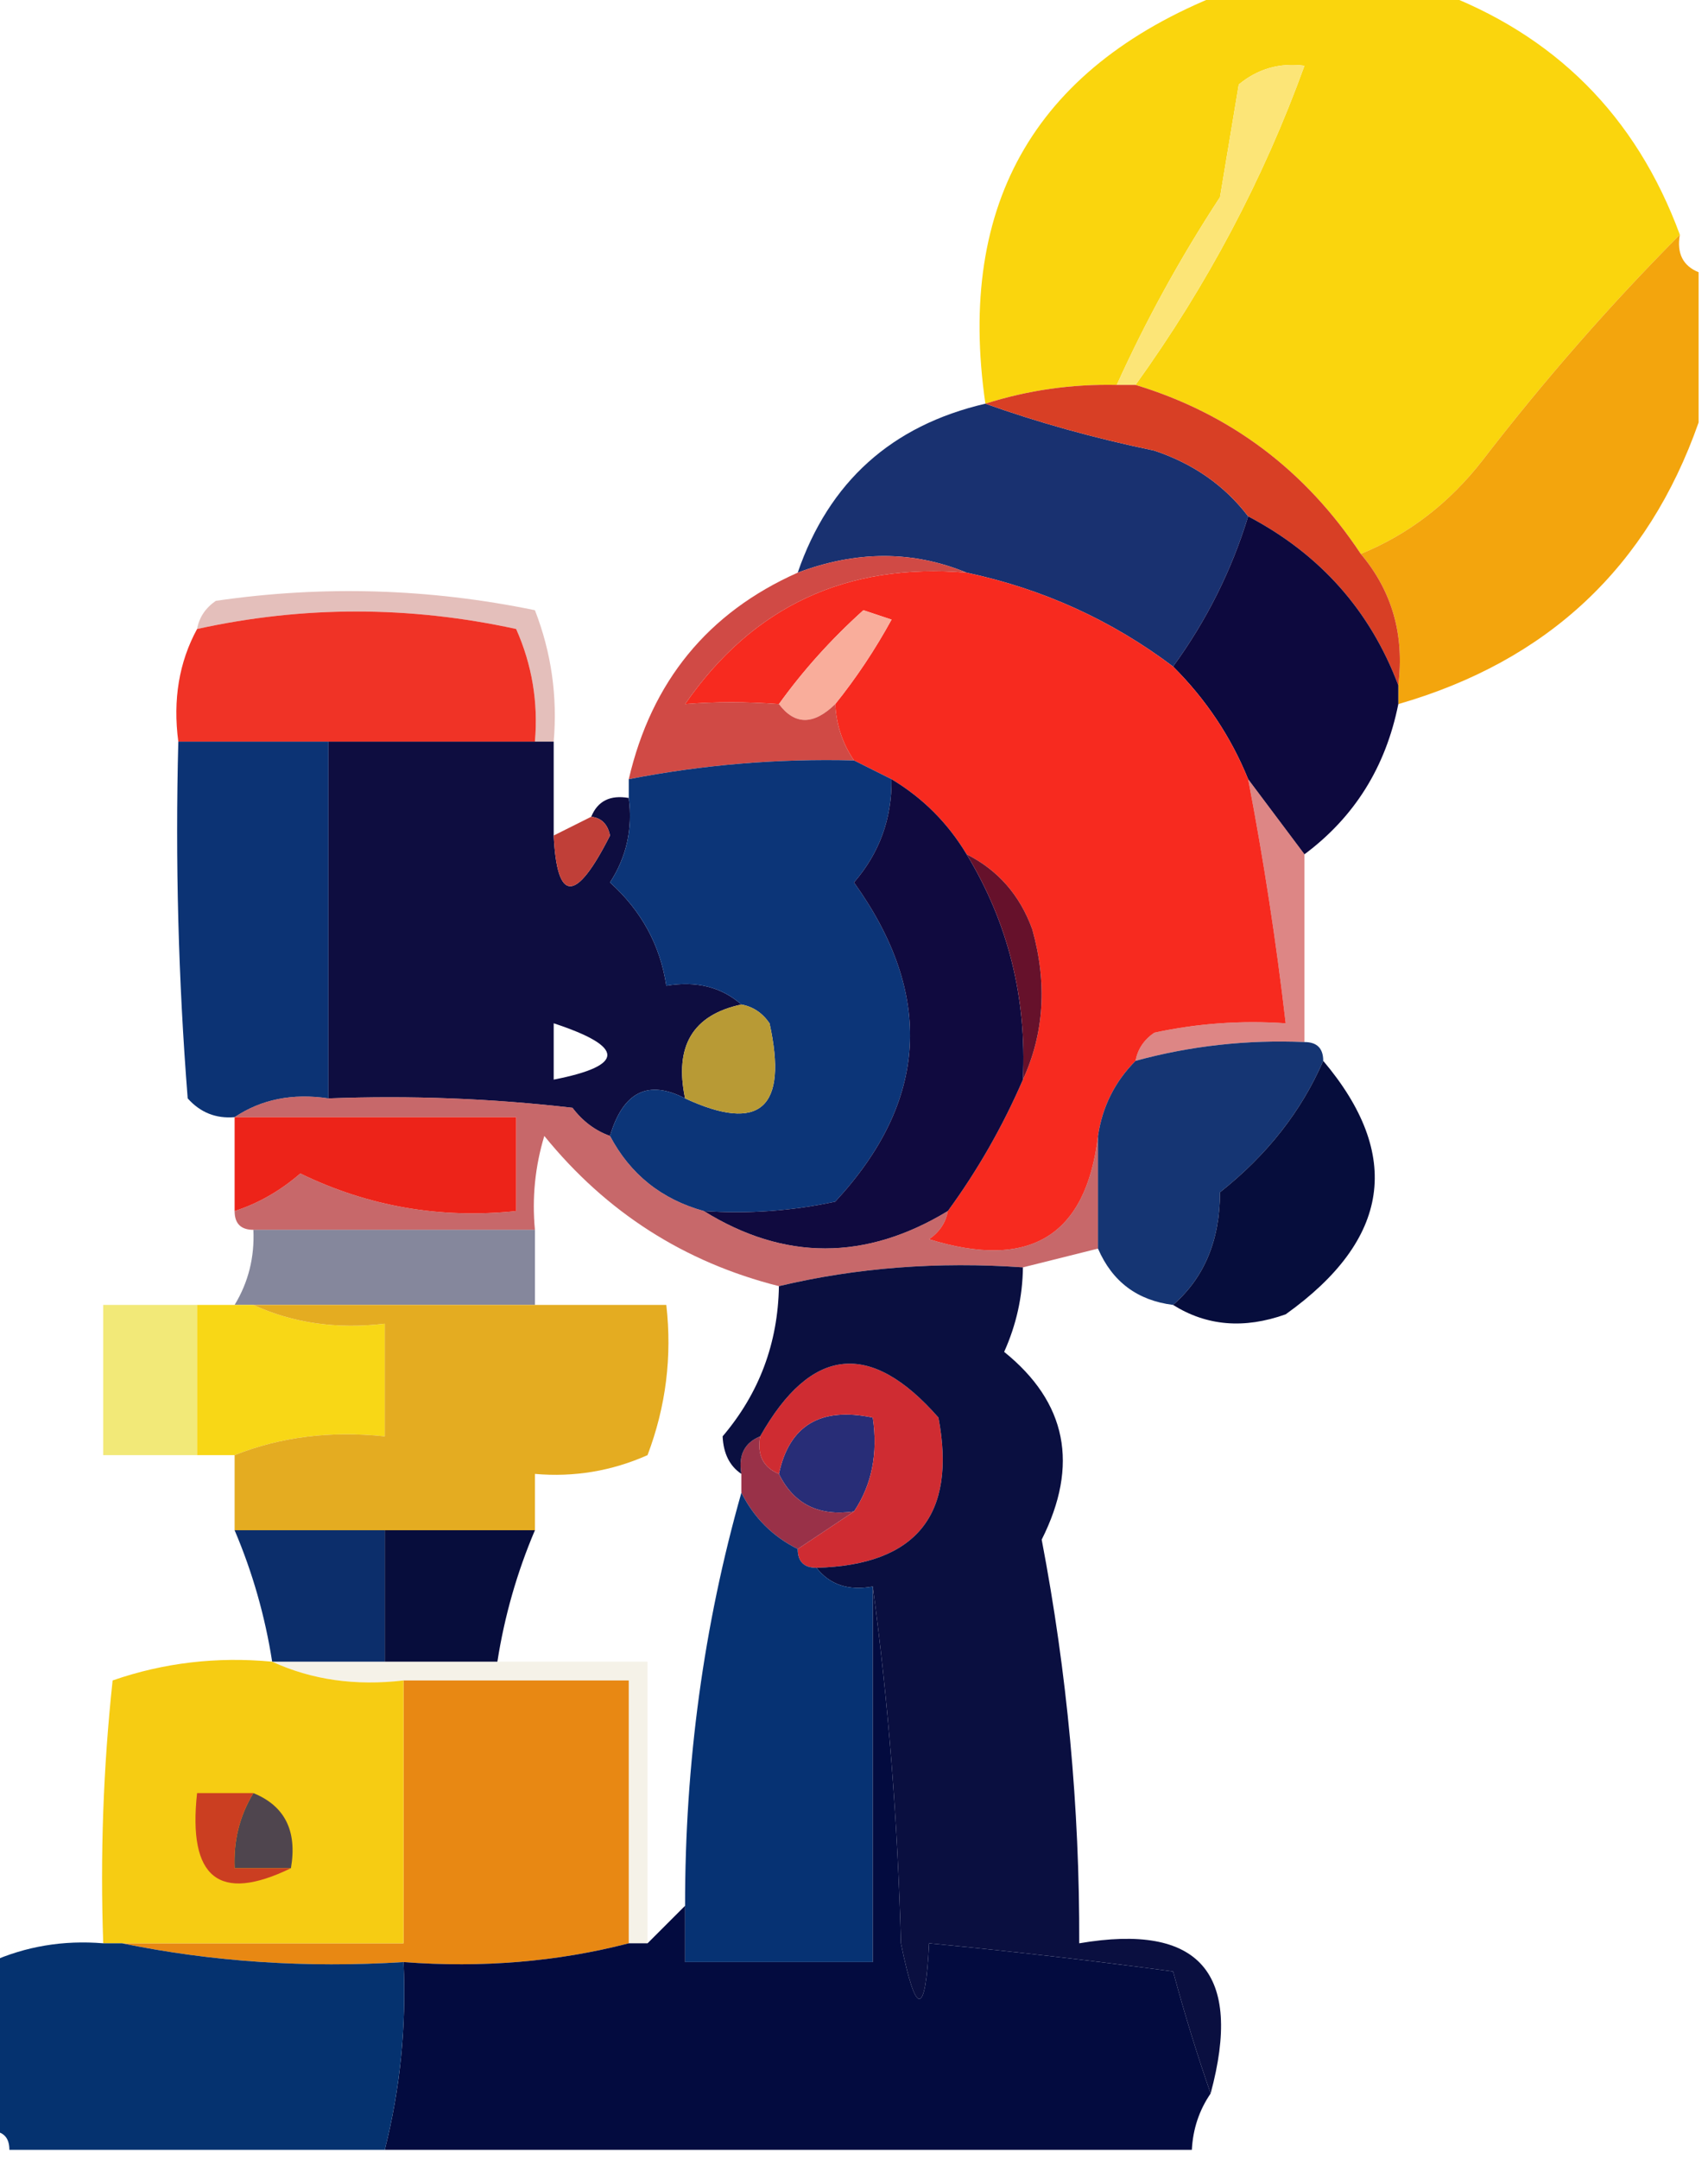 <?xml version="1.0" encoding="UTF-8"?>
<!DOCTYPE svg PUBLIC "-//W3C//DTD SVG 1.1//EN" "http://www.w3.org/Graphics/SVG/1.1/DTD/svg11.dtd">
<svg xmlns="http://www.w3.org/2000/svg" version="1.1" width="91px" height="115px" style="shape-rendering:geometricPrecision; text-rendering:geometricPrecision; image-rendering:optimizeQuality; fill-rule:evenodd; clip-rule:evenodd" xmlns:xlink="http://www.w3.org/1999/xlink">
<g><path style="opacity:1" fill="#fad50d" d="M 65.5,-0.5 C 69.167,-0.5 72.833,-0.5 76.5,-0.5C 82.829,1.83 87.163,6.163 89.5,12.5C 85.782,16.241 82.282,20.241 79,24.5C 77.223,26.79 75.056,28.457 72.5,29.5C 69.537,25.029 65.537,22.029 60.5,20.5C 64.32,15.191 67.32,9.524 69.5,3.5C 68.178,3.33 67.011,3.663 66,4.5C 65.667,6.5 65.333,8.5 65,10.5C 62.888,13.727 61.055,17.06 59.5,20.5C 57.097,20.448 54.764,20.781 52.5,21.5C 50.937,10.721 55.27,3.388 65.5,-0.5 Z"/></g>
<g><path style="opacity:1" fill="#fce577" d="M 60.5,20.5 C 60.167,20.5 59.833,20.5 59.5,20.5C 61.055,17.06 62.888,13.727 65,10.5C 65.333,8.5 65.667,6.5 66,4.5C 67.011,3.663 68.178,3.33 69.5,3.5C 67.32,9.524 64.32,15.191 60.5,20.5 Z"/></g>
<g><path style="opacity:1" fill="#f3a50d" d="M 89.5,12.5 C 89.328,13.492 89.662,14.158 90.5,14.5C 90.5,17.167 90.5,19.833 90.5,22.5C 87.792,30.206 82.459,35.206 74.5,37.5C 74.5,37.167 74.5,36.833 74.5,36.5C 74.834,33.812 74.168,31.479 72.5,29.5C 75.056,28.457 77.223,26.79 79,24.5C 82.282,20.241 85.782,16.241 89.5,12.5 Z"/></g>
<g><path style="opacity:1" fill="#193170" d="M 52.5,21.5 C 55.322,22.507 58.322,23.34 61.5,24C 63.584,24.697 65.251,25.864 66.5,27.5C 65.618,30.385 64.284,33.052 62.5,35.5C 59.226,33.031 55.559,31.364 51.5,30.5C 48.638,29.319 45.638,29.319 42.5,30.5C 44.168,25.663 47.502,22.663 52.5,21.5 Z"/></g>
<g><path style="opacity:1" fill="#d83f25" d="M 59.5,20.5 C 59.833,20.5 60.167,20.5 60.5,20.5C 65.537,22.029 69.537,25.029 72.5,29.5C 74.168,31.479 74.834,33.812 74.5,36.5C 72.998,32.516 70.331,29.516 66.5,27.5C 65.251,25.864 63.584,24.697 61.5,24C 58.322,23.34 55.322,22.507 52.5,21.5C 54.764,20.781 57.097,20.448 59.5,20.5 Z"/></g>
<g><path style="opacity:0.341" fill="#b14639" d="M 29.5,39.5 C 29.167,39.5 28.833,39.5 28.5,39.5C 28.682,37.409 28.348,35.409 27.5,33.5C 21.812,32.258 16.145,32.258 10.5,33.5C 10.611,32.883 10.944,32.383 11.5,32C 17.196,31.17 22.863,31.337 28.5,32.5C 29.374,34.747 29.708,37.08 29.5,39.5 Z"/></g>
<g><path style="opacity:1" fill="#0d093e" d="M 66.5,27.5 C 70.331,29.516 72.998,32.516 74.5,36.5C 74.5,36.833 74.5,37.167 74.5,37.5C 73.831,40.849 72.164,43.516 69.5,45.5C 68.5,44.167 67.5,42.833 66.5,41.5C 65.585,39.246 64.252,37.246 62.5,35.5C 64.284,33.052 65.618,30.385 66.5,27.5 Z"/></g>
<g><path style="opacity:1" fill="#f03326" d="M 28.5,39.5 C 24.833,39.5 21.167,39.5 17.5,39.5C 14.833,39.5 12.167,39.5 9.5,39.5C 9.205,37.265 9.539,35.265 10.5,33.5C 16.145,32.258 21.812,32.258 27.5,33.5C 28.348,35.409 28.682,37.409 28.5,39.5 Z"/></g>
<g><path style="opacity:1" fill="#f72a1f" d="M 51.5,30.5 C 55.559,31.364 59.226,33.031 62.5,35.5C 64.252,37.246 65.585,39.246 66.5,41.5C 67.327,45.807 67.993,50.141 68.5,54.5C 66.143,54.337 63.81,54.503 61.5,55C 60.944,55.383 60.611,55.883 60.5,56.5C 59.4,57.605 58.733,58.938 58.5,60.5C 57.867,65.829 54.867,67.662 49.5,66C 50.056,65.617 50.389,65.117 50.5,64.5C 52.086,62.33 53.42,59.996 54.5,57.5C 55.634,55.034 55.801,52.367 55,49.5C 54.34,47.676 53.173,46.343 51.5,45.5C 50.5,43.833 49.167,42.5 47.5,41.5C 46.833,41.167 46.167,40.833 45.5,40.5C 44.89,39.609 44.557,38.609 44.5,37.5C 45.614,36.115 46.614,34.615 47.5,33C 47,32.833 46.5,32.667 46,32.5C 44.287,34.042 42.787,35.709 41.5,37.5C 39.768,37.369 38.101,37.369 36.5,37.5C 40.106,32.293 45.106,29.96 51.5,30.5 Z"/></g>
<g><path style="opacity:1" fill="#f9ad9b" d="M 44.5,37.5 C 43.348,38.625 42.348,38.625 41.5,37.5C 42.787,35.709 44.287,34.042 46,32.5C 46.5,32.667 47,32.833 47.5,33C 46.614,34.615 45.614,36.115 44.5,37.5 Z"/></g>
<g><path style="opacity:1" fill="#d04a45" d="M 51.5,30.5 C 45.106,29.96 40.106,32.293 36.5,37.5C 38.101,37.369 39.768,37.369 41.5,37.5C 42.348,38.625 43.348,38.625 44.5,37.5C 44.557,38.609 44.89,39.609 45.5,40.5C 41.452,40.395 37.452,40.728 33.5,41.5C 34.712,36.296 37.712,32.629 42.5,30.5C 45.638,29.319 48.638,29.319 51.5,30.5 Z"/></g>
<g><path style="opacity:1" fill="#0c3374" d="M 9.5,39.5 C 12.167,39.5 14.833,39.5 17.5,39.5C 17.5,45.833 17.5,52.167 17.5,58.5C 15.585,58.215 13.919,58.549 12.5,59.5C 11.504,59.586 10.671,59.252 10,58.5C 9.5,52.175 9.334,45.842 9.5,39.5 Z"/></g>
<g><path style="opacity:1" fill="#0e0d40" d="M 17.5,39.5 C 21.167,39.5 24.833,39.5 28.5,39.5C 28.833,39.5 29.167,39.5 29.5,39.5C 29.5,41.167 29.5,42.833 29.5,44.5C 29.678,48.102 30.678,48.102 32.5,44.5C 32.376,43.893 32.043,43.56 31.5,43.5C 31.842,42.662 32.508,42.328 33.5,42.5C 33.714,44.144 33.38,45.644 32.5,47C 34.174,48.506 35.174,50.339 35.5,52.5C 37.099,52.232 38.432,52.566 39.5,53.5C 36.916,54.048 35.916,55.715 36.5,58.5C 34.528,57.483 33.195,58.15 32.5,60.5C 31.711,60.217 31.044,59.717 30.5,59C 26.179,58.501 21.846,58.334 17.5,58.5C 17.5,52.167 17.5,45.833 17.5,39.5 Z M 29.5,54.5 C 33.31,55.754 33.31,56.754 29.5,57.5C 29.5,56.5 29.5,55.5 29.5,54.5 Z"/></g>
<g><path style="opacity:1" fill="#0c3578" d="M 45.5,40.5 C 46.167,40.833 46.833,41.167 47.5,41.5C 47.523,43.6 46.856,45.433 45.5,47C 49.791,52.987 49.458,58.654 44.5,64C 42.19,64.497 39.857,64.663 37.5,64.5C 35.246,63.876 33.579,62.543 32.5,60.5C 33.195,58.15 34.528,57.483 36.5,58.5C 40.494,60.349 41.994,59.016 41,54.5C 40.617,53.944 40.117,53.611 39.5,53.5C 38.432,52.566 37.099,52.232 35.5,52.5C 35.174,50.339 34.174,48.506 32.5,47C 33.38,45.644 33.714,44.144 33.5,42.5C 33.5,42.167 33.5,41.833 33.5,41.5C 37.452,40.728 41.452,40.395 45.5,40.5 Z"/></g>
<g><path style="opacity:1" fill="#c03f38" d="M 31.5,43.5 C 32.043,43.56 32.376,43.893 32.5,44.5C 30.678,48.102 29.678,48.102 29.5,44.5C 30.167,44.167 30.833,43.833 31.5,43.5 Z"/></g>
<g><path style="opacity:1" fill="#100a3f" d="M 47.5,41.5 C 49.167,42.5 50.5,43.833 51.5,45.5C 53.709,49.139 54.709,53.139 54.5,57.5C 53.42,59.996 52.086,62.33 50.5,64.5C 46.12,67.154 41.787,67.154 37.5,64.5C 39.857,64.663 42.19,64.497 44.5,64C 49.458,58.654 49.791,52.987 45.5,47C 46.856,45.433 47.523,43.6 47.5,41.5 Z"/></g>
<g><path style="opacity:0.592" fill="#c63331" d="M 66.5,41.5 C 67.5,42.833 68.5,44.167 69.5,45.5C 69.5,48.833 69.5,52.167 69.5,55.5C 66.43,55.368 63.43,55.701 60.5,56.5C 60.611,55.883 60.944,55.383 61.5,55C 63.81,54.503 66.143,54.337 68.5,54.5C 67.993,50.141 67.327,45.807 66.5,41.5 Z"/></g>
<g><path style="opacity:1" fill="#66112b" d="M 51.5,45.5 C 53.173,46.343 54.34,47.676 55,49.5C 55.801,52.367 55.634,55.034 54.5,57.5C 54.709,53.139 53.709,49.139 51.5,45.5 Z"/></g>
<g><path style="opacity:1" fill="#b89a35" d="M 39.5,53.5 C 40.117,53.611 40.617,53.944 41,54.5C 41.994,59.016 40.494,60.349 36.5,58.5C 35.916,55.715 36.916,54.048 39.5,53.5 Z"/></g>
<g><path style="opacity:0.725" fill="#b22f32" d="M 12.5,59.5 C 13.919,58.549 15.585,58.215 17.5,58.5C 21.846,58.334 26.179,58.501 30.5,59C 31.044,59.717 31.711,60.217 32.5,60.5C 33.579,62.543 35.246,63.876 37.5,64.5C 41.787,67.154 46.12,67.154 50.5,64.5C 50.389,65.117 50.056,65.617 49.5,66C 54.867,67.662 57.867,65.829 58.5,60.5C 58.5,62.5 58.5,64.5 58.5,66.5C 57.167,66.833 55.833,67.167 54.5,67.5C 49.968,67.182 45.634,67.515 41.5,68.5C 36.462,67.229 32.296,64.562 29,60.5C 28.506,62.134 28.34,63.801 28.5,65.5C 23.5,65.5 18.5,65.5 13.5,65.5C 12.833,65.5 12.5,65.167 12.5,64.5C 13.756,64.096 14.923,63.429 16,62.5C 19.616,64.256 23.449,64.922 27.5,64.5C 27.5,62.833 27.5,61.167 27.5,59.5C 22.5,59.5 17.5,59.5 12.5,59.5 Z"/></g>
<g><path style="opacity:1" fill="#ed2319" d="M 12.5,59.5 C 17.5,59.5 22.5,59.5 27.5,59.5C 27.5,61.167 27.5,62.833 27.5,64.5C 23.449,64.922 19.616,64.256 16,62.5C 14.923,63.429 13.756,64.096 12.5,64.5C 12.5,62.833 12.5,61.167 12.5,59.5 Z"/></g>
<g><path style="opacity:1" fill="#153573" d="M 69.5,55.5 C 70.167,55.5 70.5,55.833 70.5,56.5C 69.336,59.187 67.503,61.52 65,63.5C 64.998,66.051 64.164,68.051 62.5,69.5C 60.596,69.262 59.262,68.262 58.5,66.5C 58.5,64.5 58.5,62.5 58.5,60.5C 58.733,58.938 59.4,57.605 60.5,56.5C 63.43,55.701 66.43,55.368 69.5,55.5 Z"/></g>
<g><path style="opacity:1" fill="#060d3c" d="M 70.5,56.5 C 74.737,61.52 74.07,66.02 68.5,70C 66.288,70.789 64.288,70.623 62.5,69.5C 64.164,68.051 64.998,66.051 65,63.5C 67.503,61.52 69.336,59.187 70.5,56.5 Z"/></g>
<g><path style="opacity:0.557" fill="#25284e" d="M 13.5,65.5 C 18.5,65.5 23.5,65.5 28.5,65.5C 28.5,66.833 28.5,68.167 28.5,69.5C 23.5,69.5 18.5,69.5 13.5,69.5C 13.167,69.5 12.833,69.5 12.5,69.5C 13.234,68.292 13.567,66.959 13.5,65.5 Z"/></g>
<g><path style="opacity:1" fill="#f2e978" d="M 10.5,69.5 C 10.5,72.167 10.5,74.833 10.5,77.5C 8.833,77.5 7.167,77.5 5.5,77.5C 5.5,74.833 5.5,72.167 5.5,69.5C 7.167,69.5 8.833,69.5 10.5,69.5 Z"/></g>
<g><path style="opacity:1" fill="#f8d716" d="M 10.5,69.5 C 11.167,69.5 11.833,69.5 12.5,69.5C 12.833,69.5 13.167,69.5 13.5,69.5C 15.607,70.468 17.941,70.802 20.5,70.5C 20.5,72.5 20.5,74.5 20.5,76.5C 17.615,76.194 14.948,76.527 12.5,77.5C 11.833,77.5 11.167,77.5 10.5,77.5C 10.5,74.833 10.5,72.167 10.5,69.5 Z"/></g>
<g><path style="opacity:1" fill="#e4ac21" d="M 13.5,69.5 C 18.5,69.5 23.5,69.5 28.5,69.5C 30.833,69.5 33.167,69.5 35.5,69.5C 35.813,72.247 35.48,74.913 34.5,77.5C 32.591,78.348 30.591,78.682 28.5,78.5C 28.5,79.5 28.5,80.5 28.5,81.5C 25.833,81.5 23.167,81.5 20.5,81.5C 17.833,81.5 15.167,81.5 12.5,81.5C 12.5,80.167 12.5,78.833 12.5,77.5C 14.948,76.527 17.615,76.194 20.5,76.5C 20.5,74.5 20.5,72.5 20.5,70.5C 17.941,70.802 15.607,70.468 13.5,69.5 Z"/></g>
<g><path style="opacity:1" fill="#282d77" d="M 45.5,80.5 C 43.62,80.771 42.287,80.104 41.5,78.5C 42.048,75.916 43.715,74.916 46.5,75.5C 46.785,77.415 46.451,79.081 45.5,80.5 Z"/></g>
<g><path style="opacity:1" fill="#cf2c32" d="M 43.5,83.5 C 42.833,83.5 42.5,83.167 42.5,82.5C 43.5,81.833 44.5,81.167 45.5,80.5C 46.451,79.081 46.785,77.415 46.5,75.5C 43.715,74.916 42.048,75.916 41.5,78.5C 40.662,78.158 40.328,77.492 40.5,76.5C 43.212,71.696 46.378,71.363 50,75.5C 50.979,80.689 48.813,83.356 43.5,83.5 Z"/></g>
<g><path style="opacity:1" fill="#993148" d="M 40.5,76.5 C 40.328,77.492 40.662,78.158 41.5,78.5C 42.287,80.104 43.62,80.771 45.5,80.5C 44.5,81.167 43.5,81.833 42.5,82.5C 41.167,81.833 40.167,80.833 39.5,79.5C 39.5,79.167 39.5,78.833 39.5,78.5C 39.328,77.508 39.662,76.842 40.5,76.5 Z"/></g>
<g><path style="opacity:1" fill="#0a0f40" d="M 54.5,67.5 C 54.481,69.06 54.148,70.56 53.5,72C 56.835,74.688 57.502,78.021 55.5,82C 56.858,89.106 57.525,96.273 57.5,103.5C 63.905,102.406 66.238,105.073 64.5,111.5C 63.784,109.444 63.117,107.277 62.5,105C 58.168,104.417 53.835,103.917 49.5,103.5C 49.307,107.449 48.807,107.449 48,103.5C 47.828,96.987 47.328,90.653 46.5,84.5C 45.209,84.737 44.209,84.404 43.5,83.5C 48.813,83.356 50.979,80.689 50,75.5C 46.378,71.363 43.212,71.696 40.5,76.5C 39.662,76.842 39.328,77.508 39.5,78.5C 38.876,78.083 38.543,77.416 38.5,76.5C 40.449,74.208 41.449,71.541 41.5,68.5C 45.634,67.515 49.968,67.182 54.5,67.5 Z"/></g>
<g><path style="opacity:1" fill="#0c2e6b" d="M 12.5,81.5 C 15.167,81.5 17.833,81.5 20.5,81.5C 20.5,83.833 20.5,86.167 20.5,88.5C 18.5,88.5 16.5,88.5 14.5,88.5C 14.122,86.079 13.455,83.746 12.5,81.5 Z"/></g>
<g><path style="opacity:1" fill="#070d3c" d="M 20.5,81.5 C 23.167,81.5 25.833,81.5 28.5,81.5C 27.545,83.746 26.878,86.079 26.5,88.5C 24.5,88.5 22.5,88.5 20.5,88.5C 20.5,86.167 20.5,83.833 20.5,81.5 Z"/></g>
<g><path style="opacity:1" fill="#063273" d="M 39.5,79.5 C 40.167,80.833 41.167,81.833 42.5,82.5C 42.5,83.167 42.833,83.5 43.5,83.5C 44.209,84.404 45.209,84.737 46.5,84.5C 46.5,91.167 46.5,97.833 46.5,104.5C 43.167,104.5 39.833,104.5 36.5,104.5C 36.5,103.5 36.5,102.5 36.5,101.5C 36.495,93.898 37.495,86.565 39.5,79.5 Z"/></g>
<g><path style="opacity:1" fill="#e88813" d="M 21.5,89.5 C 25.5,89.5 29.5,89.5 33.5,89.5C 33.5,94.167 33.5,98.833 33.5,103.5C 29.702,104.483 25.702,104.817 21.5,104.5C 16.305,104.821 11.305,104.487 6.5,103.5C 11.5,103.5 16.5,103.5 21.5,103.5C 21.5,98.833 21.5,94.167 21.5,89.5 Z"/></g>
<g><path style="opacity:0.118" fill="#a9913c" d="M 14.5,88.5 C 16.5,88.5 18.5,88.5 20.5,88.5C 22.5,88.5 24.5,88.5 26.5,88.5C 29.167,88.5 31.833,88.5 34.5,88.5C 34.5,93.5 34.5,98.5 34.5,103.5C 34.167,103.5 33.833,103.5 33.5,103.5C 33.5,98.833 33.5,94.167 33.5,89.5C 29.5,89.5 25.5,89.5 21.5,89.5C 18.941,89.802 16.607,89.468 14.5,88.5 Z"/></g>
<g><path style="opacity:1" fill="#f6cc13" d="M 14.5,88.5 C 16.607,89.468 18.941,89.802 21.5,89.5C 21.5,94.167 21.5,98.833 21.5,103.5C 16.5,103.5 11.5,103.5 6.5,103.5C 6.167,103.5 5.833,103.5 5.5,103.5C 5.334,98.822 5.501,94.155 6,89.5C 8.719,88.556 11.553,88.223 14.5,88.5 Z"/></g>
<g><path style="opacity:1" fill="#4f454e" d="M 13.5,95.5 C 15.177,96.183 15.843,97.517 15.5,99.5C 14.5,99.5 13.5,99.5 12.5,99.5C 12.433,98.041 12.766,96.708 13.5,95.5 Z"/></g>
<g><path style="opacity:1" fill="#cb3e21" d="M 13.5,95.5 C 12.766,96.708 12.433,98.041 12.5,99.5C 13.5,99.5 14.5,99.5 15.5,99.5C 11.672,101.361 10.005,100.027 10.5,95.5C 11.5,95.5 12.5,95.5 13.5,95.5 Z"/></g>
<g><path style="opacity:1" fill="#030b3f" d="M 46.5,84.5 C 47.328,90.653 47.828,96.987 48,103.5C 48.807,107.449 49.307,107.449 49.5,103.5C 53.835,103.917 58.168,104.417 62.5,105C 63.117,107.277 63.784,109.444 64.5,111.5C 63.89,112.391 63.557,113.391 63.5,114.5C 49.167,114.5 34.833,114.5 20.5,114.5C 21.324,111.236 21.658,107.902 21.5,104.5C 25.702,104.817 29.702,104.483 33.5,103.5C 33.833,103.5 34.167,103.5 34.5,103.5C 35.167,102.833 35.833,102.167 36.5,101.5C 36.5,102.5 36.5,103.5 36.5,104.5C 39.833,104.5 43.167,104.5 46.5,104.5C 46.5,97.833 46.5,91.167 46.5,84.5 Z"/></g>
<g><path style="opacity:1" fill="#05326f" d="M 5.5,103.5 C 5.833,103.5 6.167,103.5 6.5,103.5C 11.305,104.487 16.305,104.821 21.5,104.5C 21.658,107.902 21.324,111.236 20.5,114.5C 13.833,114.5 7.167,114.5 0.5,114.5C 0.5,113.833 0.167,113.5 -0.5,113.5C -0.5,110.5 -0.5,107.5 -0.5,104.5C 1.379,103.659 3.379,103.325 5.5,103.5 Z"/></g>
</svg>
